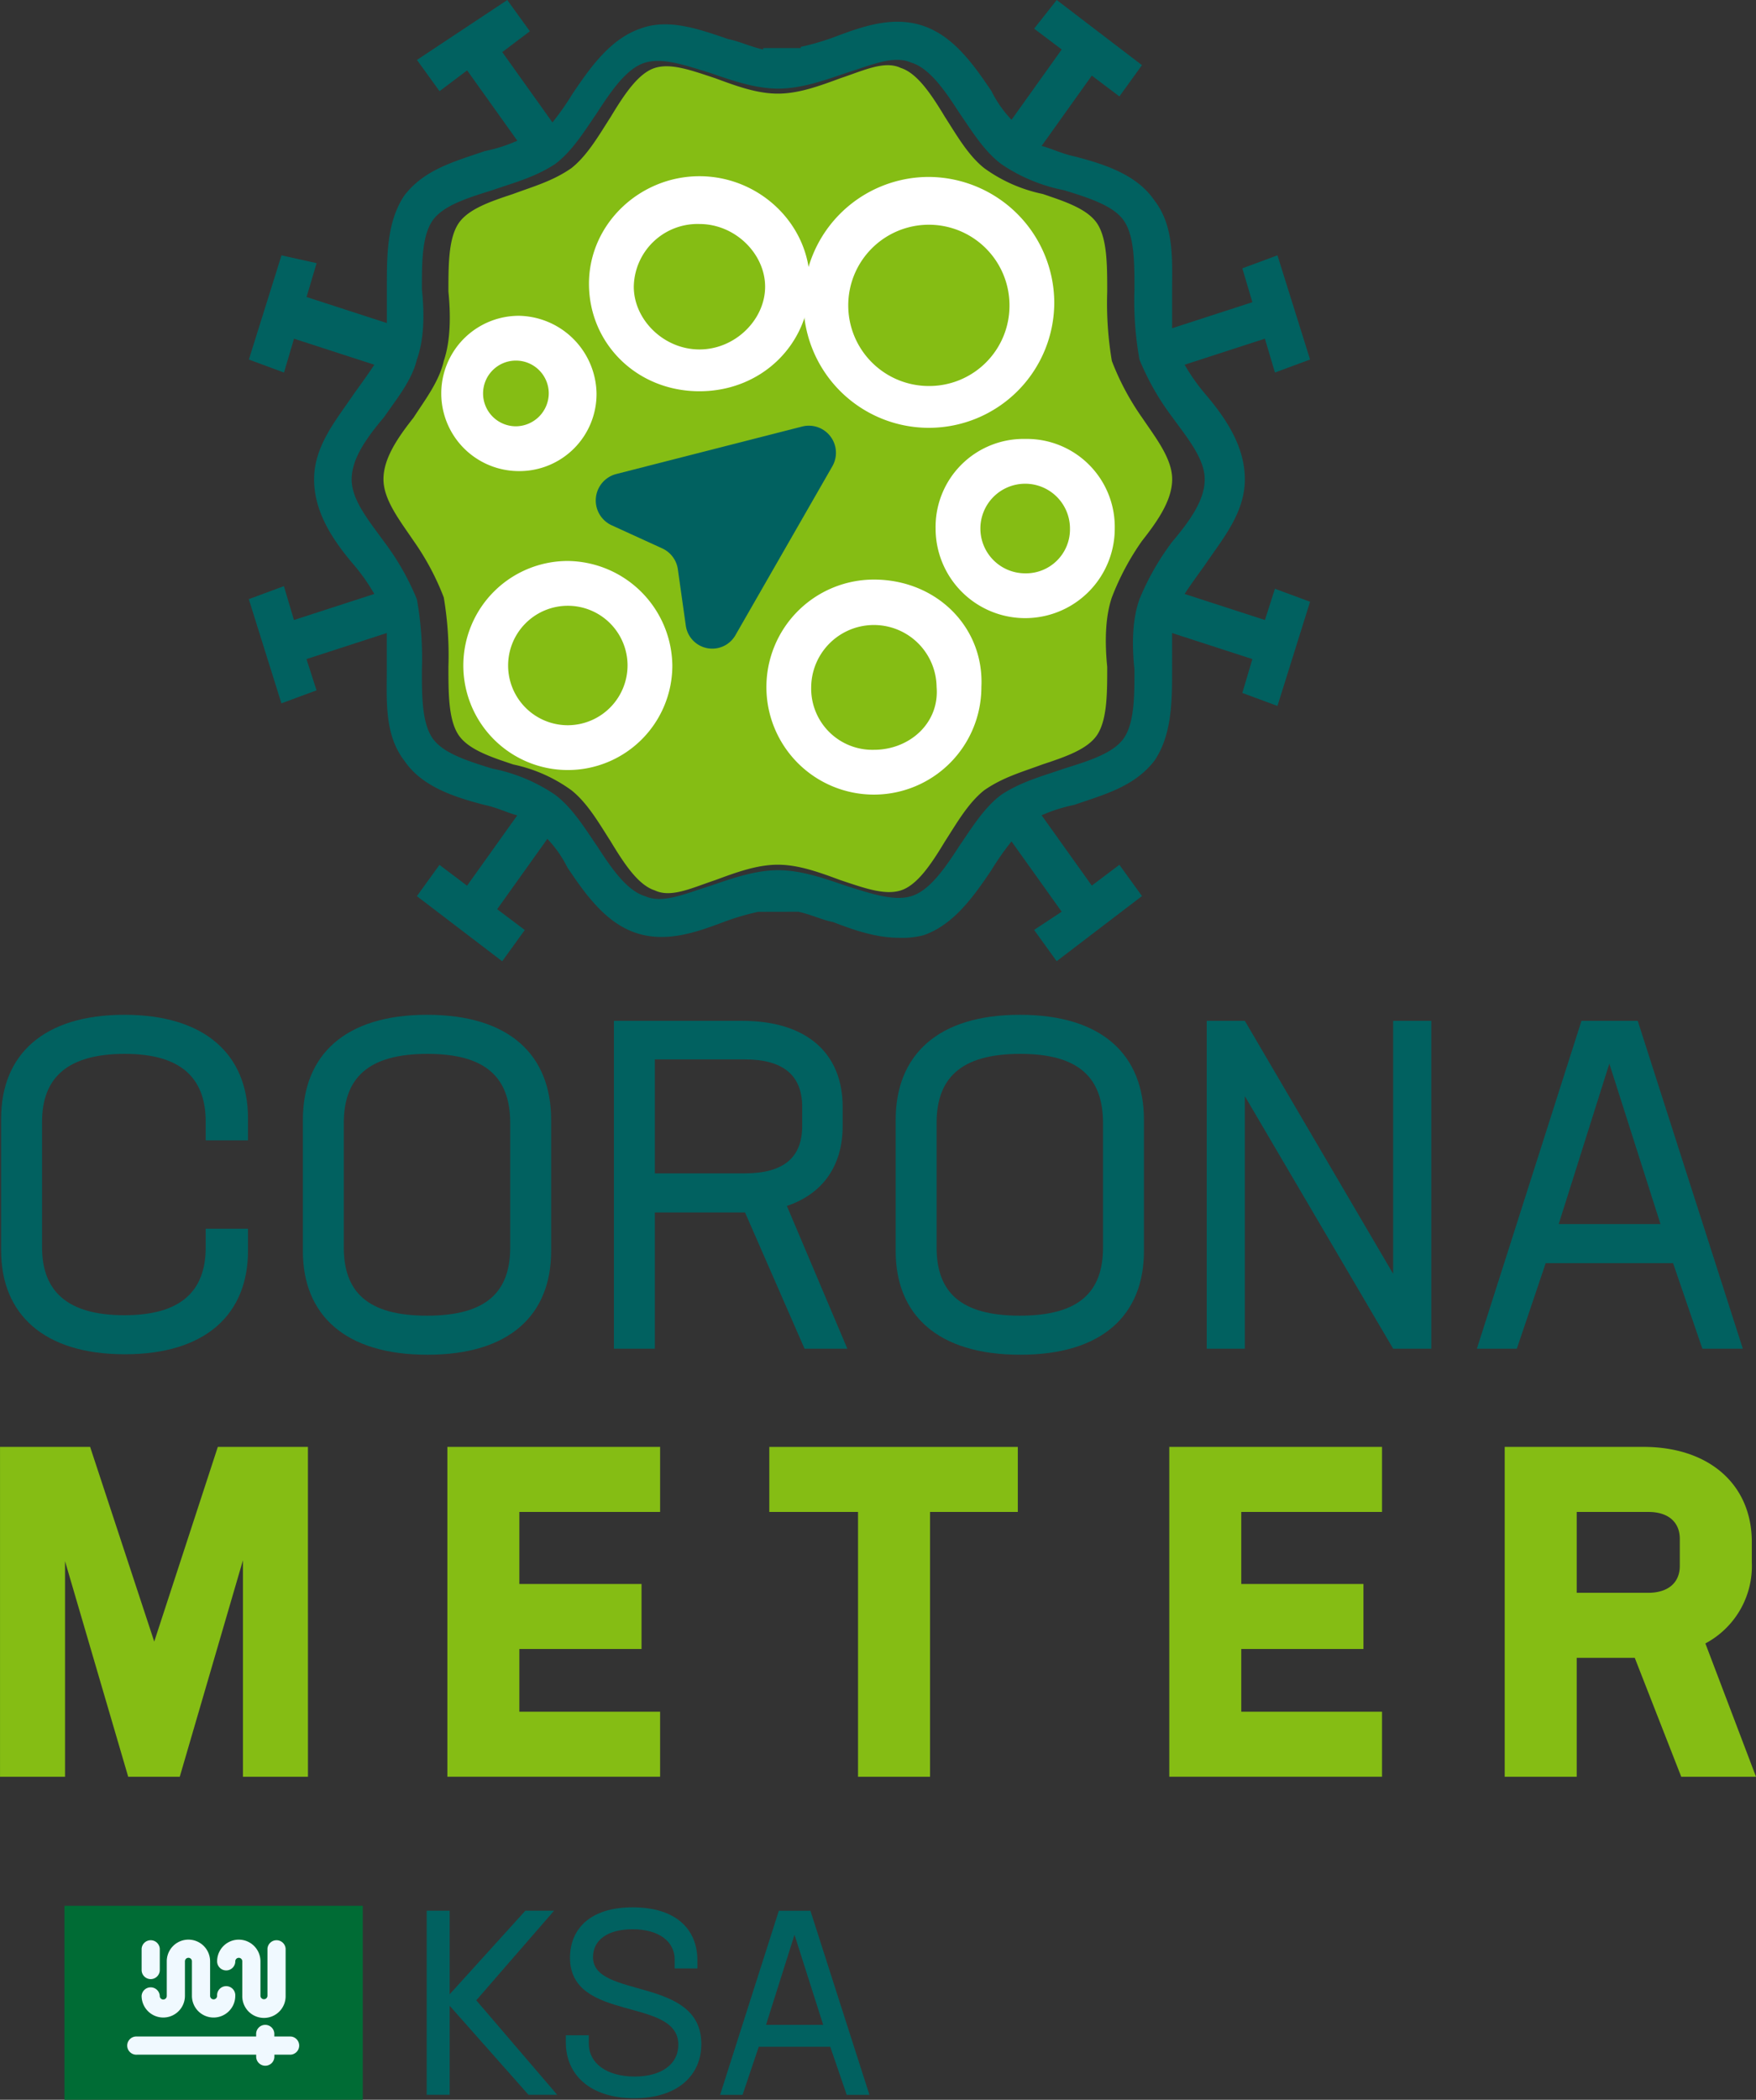 <svg xmlns="http://www.w3.org/2000/svg" width="270.093" height="322.884" viewBox="0 0 270.093 322.884">
  <rect x="0" y="0" width="270.093" height="322.884" fill="#333333" stroke="none"/>
  <g id="Group_7" data-name="Group 7" transform="translate(-535.497 -210.058)">
    <g id="Group_1" data-name="Group 1">
      <path id="Path_1" data-name="Path 1" d="M706.512,301.927c-1.07,3.163-1.07,7.114-.713,10.672,0,3.952,0,7.9-1.427,10.276s-5,3.557-8.563,4.743c-3.211,1.186-6.066,1.976-8.92,3.953-2.5,1.976-4.281,5.138-6.065,7.9-2.141,3.557-4.282,6.719-6.779,7.509s-5.709-.395-9.277-1.581c-3.211-1.186-6.423-2.372-9.634-2.372s-6.423,1.186-9.634,2.372c-3.568,1.186-6.779,2.767-9.276,1.581-2.5-.791-4.639-3.953-6.779-7.509-1.784-2.767-3.568-5.929-6.066-7.9a23.342,23.342,0,0,0-8.92-3.953c-3.568-1.186-7.136-2.372-8.563-4.743s-1.427-6.324-1.427-10.276a53.664,53.664,0,0,0-.714-10.672,39.781,39.781,0,0,0-4.639-8.694c-2.141-3.163-4.638-6.325-4.638-9.486s2.141-6.324,4.638-9.485c1.785-2.767,3.925-5.534,4.639-8.7,1.071-3.162,1.071-7.114.714-10.671,0-3.953,0-7.905,1.427-10.276s5-3.558,8.563-4.744c3.211-1.185,6.065-1.976,8.92-3.952,2.5-1.977,4.282-5.139,6.066-7.905,2.141-3.557,4.281-6.719,6.779-7.509s5.708.4,9.276,1.581c3.211,1.186,6.422,2.372,9.634,2.372s6.422-1.186,9.634-2.372c3.568-1.185,6.779-2.767,9.277-1.581,2.5.791,4.638,3.953,6.779,7.509,1.784,2.767,3.568,5.929,6.065,7.905a23.361,23.361,0,0,0,8.92,3.952c3.568,1.186,7.136,2.372,8.563,4.744s1.427,6.324,1.427,10.276a53.713,53.713,0,0,0,.713,10.671,39.865,39.865,0,0,0,4.639,8.7c2.141,3.162,4.639,6.324,4.639,9.485s-2.141,6.324-4.639,9.486A39.839,39.839,0,0,0,706.512,301.927Z" transform="translate(0 0)" fill="#85bd14"/>
      <path id="Path_2" data-name="Path 2" d="M663.508,240.353c-9.185,0-16.993,7.349-16.993,16.534s7.349,16.533,16.993,16.533,16.993-7.348,16.993-16.533S672.693,240.353,663.508,240.353Zm0,26.638c-5.511,0-10.1-4.593-10.1-9.645a9.807,9.807,0,0,1,10.1-9.644c5.511,0,10.1,4.592,10.1,9.644S669.019,266.991,663.508,266.991Z" transform="translate(-20.427 -3.197)" fill="#fff"/>
      <path id="Path_3" data-name="Path 3" d="M626.031,263.923a11.941,11.941,0,0,0,0,23.882,11.858,11.858,0,0,0,11.941-11.941A12.159,12.159,0,0,0,626.031,263.923Zm-.46,16.993a5.052,5.052,0,1,1,5.052-5.052A5.1,5.1,0,0,1,625.571,280.916Z" transform="translate(-10.72 -5.305)" fill="#fff"/>
      <path id="Path_4" data-name="Path 4" d="M635.537,306.418a16.074,16.074,0,1,0,16.074,16.074A16.273,16.273,0,0,0,635.537,306.418Zm0,25.259a9.185,9.185,0,1,1,9.185-9.185A9.213,9.213,0,0,1,635.537,331.677Z" transform="translate(-12.701 -10.097)" fill="#fff"/>
      <path id="Path_5" data-name="Path 5" d="M700.778,318.359a16.533,16.533,0,1,0,16.533,16.533C717.771,325.707,710.422,318.359,700.778,318.359Zm0,26.178a9.419,9.419,0,0,1-9.645-9.645,9.645,9.645,0,0,1,19.289,0C710.882,340.4,706.289,344.537,700.778,344.537Z" transform="translate(-30.866 -19.178)" fill="#fff"/>
      <path id="Path_6" data-name="Path 6" d="M732.467,285.153a13.533,13.533,0,0,0-13.778,13.778,13.778,13.778,0,1,0,27.556,0A13.532,13.532,0,0,0,732.467,285.153Zm0,20.667a6.889,6.889,0,1,1,6.889-6.889A6.764,6.764,0,0,1,732.467,305.82Z" transform="translate(-39.286 -7.599)" fill="#fff"/>
      <path id="Path_7" data-name="Path 7" d="M712.9,240.639a19.289,19.289,0,1,0,19.289,19.289A19.405,19.405,0,0,0,712.9,240.639Zm0,32.149a12.4,12.4,0,1,1,12.4-12.4A12.348,12.348,0,0,1,712.9,272.788Z" transform="translate(-34.533 -3.372)" fill="#fff"/>
      <path id="Path_8" data-name="Path 8" d="M676.846,279.692l-28.682,7.324a4.2,4.2,0,0,0-.686,7.869l7.808,3.567a4.177,4.177,0,0,1,2.388,3.22l1.214,8.6a4.107,4.107,0,0,0,7.644,1.512l14.882-25.931A4.167,4.167,0,0,0,676.846,279.692Z" transform="translate(-17.913 -4.058)" fill="#016160"/>
      <path id="Path_9" data-name="Path 9" d="M658.28,350.261c1.93.4,3.473,1.2,5.4,1.6,3.088,1.2,6.561,2.4,10.034,2.4a12.677,12.677,0,0,0,3.859-.4c4.631-1.6,7.718-6.009,10.419-10.015a42.07,42.07,0,0,1,3.088-4.406l7.718,10.816-4.245,2.8,3.473,4.808,13.121-10.015-3.473-4.807-4.245,3.2-7.718-10.815a24.257,24.257,0,0,1,5.017-1.6c4.631-1.6,9.262-2.8,12.349-6.81,2.7-4.006,2.7-9.213,2.7-14.02V307.4l12.35,4.006-1.544,5.207,5.4,2,5.017-16.022-5.4-2-1.544,4.808-12.35-4.006c.771-1.2,1.93-2.8,3.088-4.406,2.7-4.006,6.174-8.011,6.174-13.219s-3.088-9.613-6.174-13.219a30.509,30.509,0,0,1-3.088-4.406l12.35-4.005,1.544,5.207,5.4-2-5.017-16.023-5.4,2,1.544,5.208-12.35,4.006v-5.608c0-4.807.386-10.015-2.7-14.021-2.7-4.005-7.718-5.607-12.349-6.809-1.93-.4-3.473-1.2-5.017-1.6l7.718-10.815,4.245,3.2,3.473-4.807L698.03,210.058l-3.473,4.406,4.245,3.2-7.718,10.815A17.8,17.8,0,0,1,688,224.078c-2.7-4.005-5.789-8.412-10.419-10.014s-9.262,0-13.508,1.6a38.623,38.623,0,0,1-5.4,1.6v.18h-5.789v.22c-1.93-.4-3.473-1.2-5.4-1.6-4.631-1.6-9.262-3.2-13.508-1.6-4.631,1.6-7.718,6.009-10.419,10.014a41.771,41.771,0,0,1-3.088,4.406l-7.718-10.815,4.245-3.2-3.473-4.807-13.893,9.213,3.473,4.807,4.246-3.2,7.718,10.815a24.259,24.259,0,0,1-5.017,1.6c-4.631,1.6-9.262,2.8-12.35,6.81-2.7,4.006-2.7,9.213-2.7,14.02v5.608l-12.35-4.006,1.544-5.207-5.4-1.2-5.017,16.023,5.4,2,1.544-5.207,12.35,4.005c-.772,1.2-1.93,2.8-3.088,4.406-2.7,4.006-6.175,8.012-6.175,13.219s3.088,9.614,6.175,13.219a30.579,30.579,0,0,1,3.088,4.406L580.71,305.4l-1.544-5.208-5.4,2,5.017,16.023,5.4-2-1.544-4.807,12.35-4.006v5.608c0,4.807-.387,10.014,2.7,14.02,2.7,4.006,7.718,5.608,12.35,6.81,1.93.4,3.473,1.2,5.017,1.6l-7.718,10.815-4.246-3.2-3.473,4.807,13.122,10.015,3.473-4.808-4.246-3.2,7.718-10.815a17.763,17.763,0,0,1,3.088,4.406c2.7,4.006,5.789,8.413,10.42,10.015s9.262,0,13.507-1.6a38.448,38.448,0,0,1,5.4-1.6m58.661-48.07c-1.157,3.205-1.157,7.211-.772,10.816,0,4.005,0,8.011-1.544,10.415s-5.4,3.6-9.262,4.807c-3.473,1.2-6.561,2-9.648,4.006-2.7,2-4.631,5.207-6.56,8.011-2.316,3.6-4.631,6.809-7.333,7.611s-6.175-.4-10.034-1.6c-3.473-1.2-6.947-2.4-10.42-2.4s-6.947,1.2-10.42,2.4c-3.859,1.2-7.333,2.8-10.034,1.6-2.7-.8-5.017-4.006-7.332-7.611-1.93-2.8-3.859-6.009-6.561-8.011a26.111,26.111,0,0,0-9.648-4.006c-3.859-1.2-7.719-2.4-9.262-4.807s-1.544-6.41-1.544-10.415a51.028,51.028,0,0,0-.772-10.816,39.546,39.546,0,0,0-5.017-8.812c-2.315-3.205-5.016-6.41-5.016-9.614s2.315-6.409,5.016-9.613c1.93-2.8,4.246-5.608,5.017-8.813,1.158-3.2,1.158-7.211.772-10.815,0-4.006,0-8.012,1.544-10.415s5.4-3.606,9.262-4.808c3.473-1.2,6.56-2,9.648-4.005,2.7-2,4.631-5.208,6.561-8.012,2.315-3.6,4.631-6.809,7.332-7.611s6.174.4,10.034,1.6c3.473,1.2,6.947,2.4,10.42,2.4s6.947-1.2,10.42-2.4c3.859-1.2,7.332-2.8,10.034-1.6,2.7.8,5.016,4.006,7.333,7.611,1.93,2.8,3.859,6.009,6.56,8.012a26.13,26.13,0,0,0,9.648,4.005c3.859,1.2,7.718,2.4,9.262,4.808s1.544,6.409,1.544,10.415a51.066,51.066,0,0,0,.772,10.815,39.629,39.629,0,0,0,5.017,8.813c2.315,3.2,5.017,6.409,5.017,9.613s-2.316,6.409-5.017,9.614A39.6,39.6,0,0,0,710.766,302.19Z" transform="translate(0 0)" fill="#016160"/>
    </g>
    <g id="Group_2" data-name="Group 2" transform="translate(0 -25)">
      <path id="Path_10" data-name="Path 10" d="M616.787,557.184l-12.126-13.692v13.692h-3.533V528.876h3.533v12.849L616.3,528.876h4.417l-11.966,13.773L621.2,557.184Z" fill="#016160"/>
      <path id="Path_11" data-name="Path 11" d="M622.527,549.113V548.03h3.534v1.284c0,3.011,2.73,5.059,7.066,5.059,4.055,0,6.706-1.847,6.706-4.9,0-7.388-16.663-3.373-16.663-13.371,0-4.3,2.97-7.75,9.636-7.75s9.958,3.373,9.958,8.151v1.246H639.27v-1.366c0-2.73-2.369-4.658-6.464-4.658-3.9,0-6.1,1.687-6.1,4.3,0,6.425,16.622,2.932,16.663,13.291.04,4.738-3.493,8.392-10.32,8.392C626.3,557.706,622.527,554.132,622.527,549.113Z" fill="#016160"/>
      <path id="Path_12" data-name="Path 12" d="M663.2,549.8h-11l-2.489,7.388h-3.452l9.033-28.308h4.858l9.075,28.308h-3.493Zm-9.878-3.373h8.793L657.7,532.571Z" fill="#016160"/>
    </g>
    <g id="Group_3" data-name="Group 3" transform="translate(-11 -27)">
      <path id="Path_13" data-name="Path 13" d="M546.672,429.363V409.055c0-9.8,6.507-15.948,18.95-15.948s19.022,6.15,19.022,15.948v3.36h-6.507v-2.86c0-6.722-3.791-10.441-12.444-10.441-8.867,0-12.728,3.719-12.728,10.441v19.307c0,6.723,3.861,10.441,12.657,10.441,8.724,0,12.515-3.718,12.515-10.441V426h6.507v3.361c0,9.8-6.507,15.947-18.951,15.947S546.672,439.16,546.672,429.363Z" fill="#016160"/>
      <path id="Path_14" data-name="Path 14" d="M593.083,429.435V409.269c0-9.94,6.436-16.162,19.093-16.162,12.728,0,19.093,6.222,19.093,16.162v20.166c0,9.8-6.365,15.946-19.021,15.946C599.519,445.381,593.083,439.232,593.083,429.435Zm31.893-.573V409.77c0-6.865-3.575-10.656-12.728-10.656-9.225,0-12.872,3.791-12.872,10.656v19.092c0,6.794,3.575,10.512,12.8,10.512S624.976,435.656,624.976,428.862Z" fill="#016160"/>
      <path id="Path_15" data-name="Path 15" d="M670.246,444.452,661.092,423.5H647.219v20.952h-6.292V394.037h19.735c9.868,0,15.446,4.935,15.446,13.23V410.2c0,6.149-3.073,10.44-8.58,12.3l9.3,21.954Zm-23.027-26.959h13.8c6.005,0,8.866-2.432,8.866-7.294v-2.932c0-4.792-2.861-7.3-8.8-7.3H647.219Z" fill="#016160"/>
      <path id="Path_16" data-name="Path 16" d="M684.262,429.435V409.269c0-9.94,6.436-16.162,19.093-16.162,12.729,0,19.093,6.222,19.093,16.162v20.166c0,9.8-6.364,15.946-19.021,15.946C690.7,445.381,684.262,439.232,684.262,429.435Zm31.893-.573V409.77c0-6.865-3.575-10.656-12.728-10.656-9.225,0-12.872,3.791-12.872,10.656v19.092c0,6.794,3.575,10.512,12.8,10.512S716.155,435.656,716.155,428.862Z" fill="#016160"/>
      <path id="Path_17" data-name="Path 17" d="M766.644,394.037v50.415h-5.865l-22.811-38.83v38.83h-5.862V394.037h5.862l22.811,38.9v-38.9Z" fill="#016160"/>
      <path id="Path_18" data-name="Path 18" d="M803.834,431.294H784.239l-4.433,13.158h-6.149l16.088-50.415H798.4l16.163,50.415h-6.221Zm-17.592-6.007H801.9l-7.868-24.67Z" fill="#016160"/>
    </g>
    <g id="Group_5" data-name="Group 5" transform="translate(-1 -25)">
      <rect id="Rectangle_1" data-name="Rectangle 1" width="45.883" height="29.824" transform="translate(546.41 528.118)" fill="#006c35"/>
      <g id="Group_4" data-name="Group 4">
        <path id="Path_19" data-name="Path 19" d="M581.29,548.225a1.354,1.354,0,0,0-.143-.007H578.69v-.3a1.4,1.4,0,1,0-2.794,0v.3h-18.34a1.4,1.4,0,1,0,0,2.794H575.9v.3a1.4,1.4,0,0,0,1.4,1.4h0a1.4,1.4,0,0,0,1.4-1.4v-.3h2.457a1.4,1.4,0,0,0,.143-2.787Z" fill="#f0f9ff"/>
        <path id="Path_20" data-name="Path 20" d="M561.61,545.3a3.336,3.336,0,0,0,3.332-3.333v-5.313a.538.538,0,0,1,1.077,0v5.313a3.331,3.331,0,0,0,5.688,2.356c.029-.03.058-.06.086-.091l.024-.025a3.316,3.316,0,0,0,.867-2.24,1.4,1.4,0,1,0-2.794,0,.538.538,0,0,1-.538.538h0a.54.54,0,0,1-.539-.539v-5.313a3.332,3.332,0,0,0-6.665,0v5.313a.539.539,0,1,1-1.077,0,1.4,1.4,0,0,0-2.794,0A3.337,3.337,0,0,0,561.61,545.3Z" fill="#f0f9ff"/>
        <path id="Path_21" data-name="Path 21" d="M571.287,538.056h0a1.4,1.4,0,0,0,1.4-1.4.538.538,0,0,1,1.077,0v5.313a3.333,3.333,0,1,0,6.665,0v-7.248a1.4,1.4,0,0,0-2.794,0v7.248a.539.539,0,0,1-1.077,0v-5.313a3.332,3.332,0,0,0-6.665,0A1.4,1.4,0,0,0,571.287,538.056Z" fill="#f0f9ff"/>
        <path id="Path_22" data-name="Path 22" d="M559.674,539.393a1.4,1.4,0,0,0,1.4-1.4v-3.271a1.4,1.4,0,0,0-2.794,0v3.271A1.4,1.4,0,0,0,559.674,539.393Z" fill="#f0f9ff"/>
      </g>
    </g>
    <g id="Group_6" data-name="Group 6" transform="translate(-14 -25)">
      <path id="Path_23" data-name="Path 23" d="M596.864,508.278h-10V474.984l-9.719,33.294h-7.929L559.5,475.127v33.151h-10V457.552h13.86l9.86,29.935L583,457.552h13.86Z" fill="#85bd14"/>
      <path id="Path_24" data-name="Path 24" d="M629.38,467.555v11.074h18.792v10H629.38v9.644h21.65v10H618.307V457.552H651.03v10Z" fill="#85bd14"/>
      <path id="Path_25" data-name="Path 25" d="M740.419,467.555v11.074h18.792v10H740.419v9.644h21.65v10H729.346V457.552h32.723v10Z" fill="#85bd14"/>
      <path id="Path_26" data-name="Path 26" d="M706.049,467.555h-13.5v40.723H681.472V467.555H667.825v-10h38.224Z" fill="#85bd14"/>
      <path id="Path_27" data-name="Path 27" d="M800.941,489.988h-8.929v18.29H780.938V457.552H802.3c10,0,16.648,5.716,16.648,14.646v3.144a13.477,13.477,0,0,1-7.145,12.432l7.788,20.5h-11.5Zm-8.929-10h11c3,0,4.858-1.5,4.858-4.144V471.7c0-2.643-1.856-4.143-4.786-4.143H792.012Z" fill="#85bd14"/>
    </g>
  </g>
</svg>
